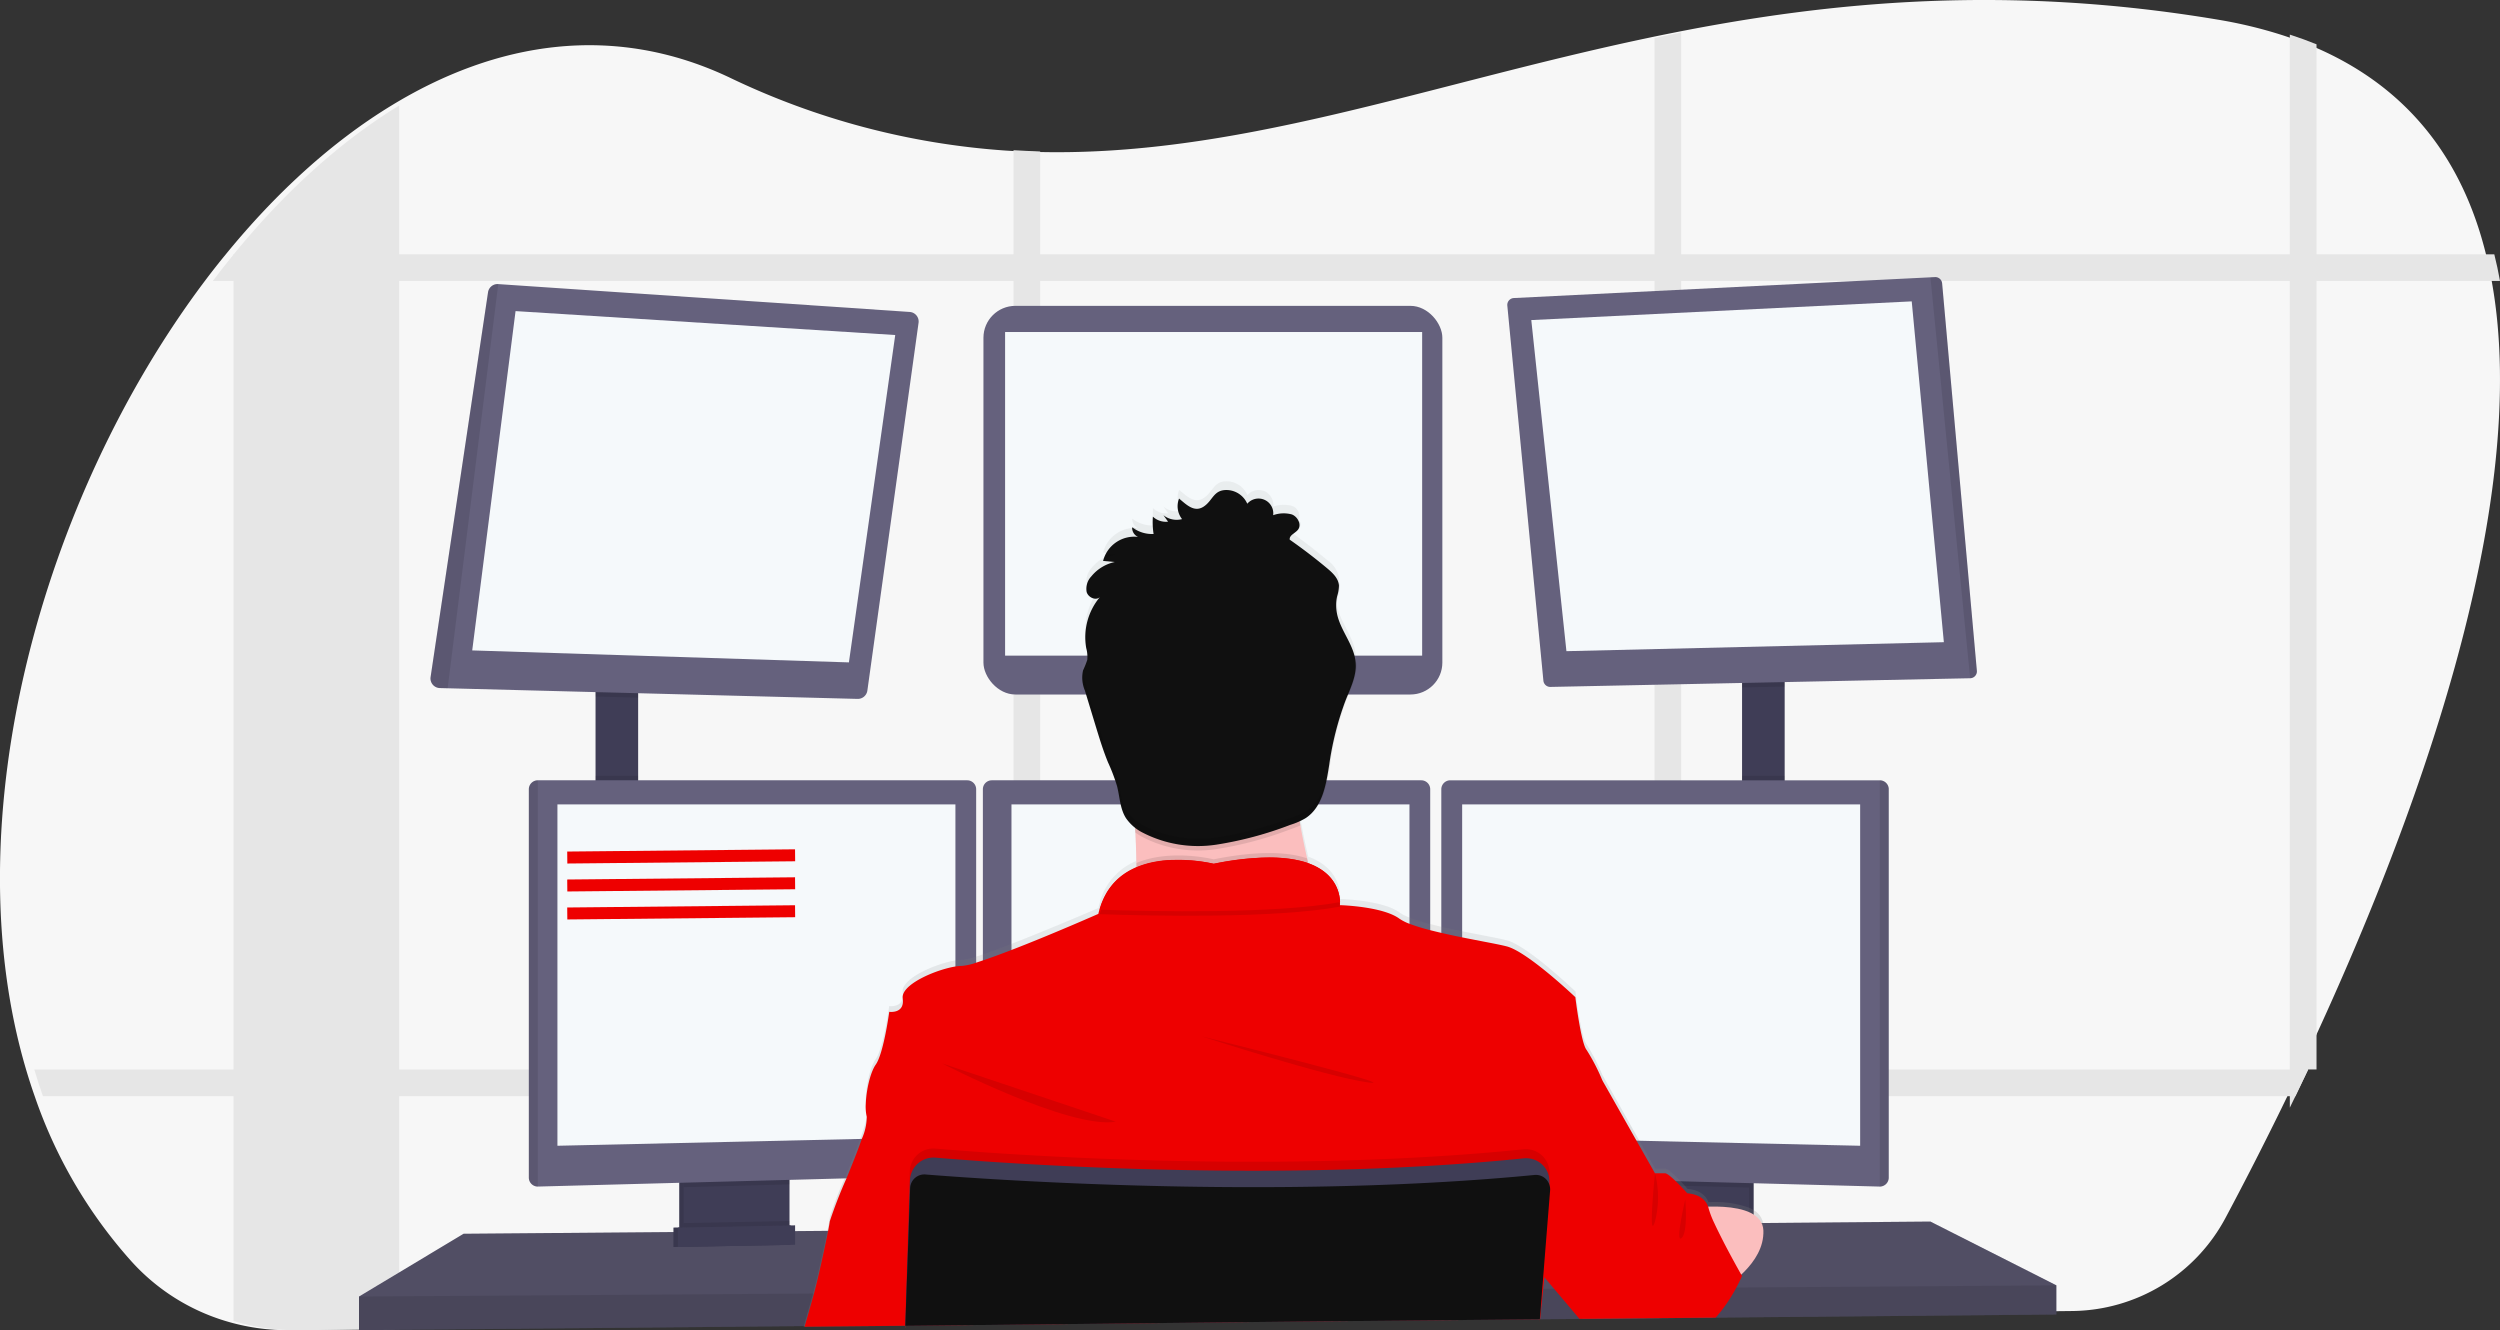 <svg xmlns="http://www.w3.org/2000/svg" xmlns:xlink="http://www.w3.org/1999/xlink" width="417.624" height="222.205" viewBox="0 0 417.624 222.205"><rect x="0" y="0" width="417.624" height="222.205" fill="#333333" stroke="none"/><defs><linearGradient id="a" x1="0.5" y1="1" x2="0.5" y2="-0.001" gradientUnits="objectBoundingBox"><stop offset="0" stop-color="gray" stop-opacity="0.251"/><stop offset="0.54" stop-color="gray" stop-opacity="0.122"/><stop offset="1" stop-color="gray" stop-opacity="0.102"/></linearGradient></defs><g transform="translate(-1139 -112.001)"><path d="M464.966,348.683q-.7,1.5-1.392,2.968-1.083,2.274-2.138,4.46c-.313.646-.626,1.279-.93,1.913-3.449,7.047-6.67,13.279-9.405,18.405a29.362,29.362,0,0,1-25.592,15.521l-60.822.662h-.642l-5.214.056-4.46.048-13.676.148h-.553l-6.963.076h-.213l-42.914.465-38.306.4-4.456.048-27.674.3h-.032l-17.948.193h-.193l-56.751.614-16.977.185a35.322,35.322,0,0,1-10.7-1.532,34.648,34.648,0,0,1-15.678-9.926,80.19,80.19,0,0,1-16.175-27.577q-.774-2.2-1.444-4.46c-12.357-41.771,2.707-95.663,29.819-131.727q1.7-2.262,3.465-4.412l.028-.032c8.338-10.235,17.687-18.786,27.646-24.866,17.647-10.793,37.2-13.833,56.43-4.773A126.232,126.232,0,0,0,247.3,198.094c1.488.1,2.976.168,4.456.213,33.782,1.063,65.442-11.11,102.621-18.967,1.48-.313,2.964-.622,4.46-.914,26.523-5.278,55.945-8.061,90.934-2.21a75.839,75.839,0,0,1,10.733,2.567q2.314.746,4.46,1.6c16.7,6.794,25.809,19.348,29.679,35.077q.549,2.19.951,4.456C502.458,257.757,482.36,311.428,464.966,348.683Z" transform="translate(1059.649 -60.944)" fill="#f7f7f7"/><g transform="translate(1144.73 117.425)"><path d="M200.914,217V421.393l-16.977.185a35.323,35.323,0,0,1-10.7-1.532V241.866h.028C181.606,231.619,190.955,223.068,200.914,217Z" transform="translate(-139.955 -204.799)" fill="#e6e6e6"/><path d="M546.674,283.444H164.6q1.7-2.262,3.465-4.412V279H545.724Q546.273,281.178,546.674,283.444Z" transform="translate(-134.781 -241.933)" fill="#e6e6e6"/><path d="M1034.16,189.09V360.347h-1.392q-1.083,2.274-2.138,4.46c-.313.646-.626,1.279-.931,1.913V187.47Q1032.014,188.216,1034.16,189.09Z" transform="translate(-652.916 -187.113)" fill="#e6e6e6"/><path d="M769.55,186.58V400.851l-4.46.048v-213.4C766.57,187.182,768.054,186.873,769.55,186.58Z" transform="translate(-494.433 -186.58)" fill="#e6e6e6"/><path d="M502.566,235.833V431.386l-4.456.048V235.62C499.6,235.716,501.086,235.772,502.566,235.833Z" transform="translate(-334.53 -215.952)" fill="#e6e6e6"/><path d="M470.1,618.52q-1.083,2.274-2.138,4.46H91.694q-.774-2.2-1.444-4.46Z" transform="translate(-90.25 -445.282)" fill="#e6e6e6"/></g><g transform="translate(1198.969 158.287)"><rect width="7.117" height="21.597" transform="translate(39.516 68.112)" fill="#3f3d56"/><rect width="7.117" height="22.848" transform="translate(231.041 66.988)" fill="#3f3d56"/><path d="M389.643,515.825v4.869l-56.9.524-.607.011-21.627.2-.517.008-6.574.056h-.195l-40.071.371-65.777.611h-.056l-16.724.157-.18,0-74.313.682V517.7l17.473-10.488,35.059-.292.749,0,.247,0,.749-.011,16.833-.139.753,0,.24,0,.749,0,5.4-.045.142,0,13.316-.112h.109l103.9-.876,2.543-.019h.255l1.94-.019,14.1-.116.749-.011.693-.008h.36l4.386-.034.869-.011,1.165-.008,3.652-.034,5.794-.049.749-.008,1.3-.007h.243l27.984-.24Z" transform="translate(-106.1 -347.398)" fill="#65617d"/><path d="M389.643,515.825v4.869l-56.9.524-.607.011-21.627.2-.517.008-6.574.056h-.195l-40.071.371-65.777.611h-.056l-16.724.157-.18,0-74.313.682V517.7l17.473-10.488,35.059-.292.749,0,.247,0,.749-.011,16.833-.139.753,0,.24,0,.749,0,5.4-.045.142,0,13.316-.112h.109l103.9-.876,2.543-.019h.255l1.94-.019,14.1-.116.749-.011.693-.008h.36l4.386-.034.869-.011,1.165-.008,3.652-.034,5.794-.049.749-.008,1.3-.007h.243l27.984-.24Z" transform="translate(-106.1 -347.398)" opacity="0.2"/><path d="M345.938,656.57v9.173a2.3,2.3,0,0,1-1.311,2.075,2.245,2.245,0,0,1-.936.225l-13.072.277a2.249,2.249,0,0,1-1.011-.214,2.292,2.292,0,0,1-1.337-2.086v-9.45Z" transform="translate(-274.772 -506.867)" fill="#3f3d56"/><path d="M345.938,656.57v9.173a2.3,2.3,0,0,1-1.311,2.075,2.245,2.245,0,0,1-.936.225l-13.072.277a2.249,2.249,0,0,1-1.011-.214,2.292,2.292,0,0,1-1.337-2.086v-9.45Z" transform="translate(-274.772 -506.867)" opacity="0.1"/><path d="M347.938,656.57v9.173a2.3,2.3,0,0,1-1.311,2.075,2.244,2.244,0,0,1-.936.225l-13.072.277a2.249,2.249,0,0,1-1.011-.214,2.292,2.292,0,0,1-1.337-2.086v-9.45Z" transform="translate(-276.022 -506.867)" fill="#3f3d56"/><rect width="17.668" height="11.799" transform="translate(215.309 149.703)" fill="#3f3d56"/><rect width="17.668" height="11.799" transform="translate(215.309 149.703)" opacity="0.1"/><rect width="17.668" height="11.799" transform="translate(214.56 149.703)" fill="#3f3d56"/><path d="M218.717,265.82v2.146l-7.117-.184V265.82Z" transform="translate(-172.084 -197.712)" opacity="0.1"/><path d="M298.862,266.484l-8.551,61.428a1.611,1.611,0,0,1-1.637,1.39l-68.47-1.775-1.3-.034a1.611,1.611,0,0,1-1.558-1.824l9.6-64.3a1.611,1.611,0,0,1,1.7-1.36l68.717,4.652a1.607,1.607,0,0,1,1.5,1.828Z" transform="translate(-205.387 -258.837)" fill="#65617d"/><path d="M163.84,99.16l-7.24,56.682,62.926,2,7.738-54.686Z" transform="translate(-137.685 -93.476)" fill="#f5f9fb"/><rect width="76.661" height="64.923" rx="5.33" transform="translate(104.315 4.807)" fill="#65617d"/><rect width="69.668" height="54.06" transform="translate(107.933 9.178)" fill="#f5f9fb"/><path d="M730.047,262.82v1.42l-7.117.146V262.82Z" transform="translate(-491.89 -195.836)" opacity="0.1"/><path d="M776.012,322.682a1.154,1.154,0,0,1-1.124,1.229l-70.118,1.45a1.154,1.154,0,0,1-1.172-1.045l-6.027-62.657a1.154,1.154,0,0,1,1.094-1.262l69.586-3.461L769,256.9a1.15,1.15,0,0,1,1.206,1.049Z" transform="translate(-505.744 -256.896)" fill="#65617d"/><path d="M628.93,97.944l63.552-3.124,5.367,56.933-63.05,1.5Z" transform="translate(-433.098 -90.762)" fill="#f5f9fb"/><path d="M894.041,322.682a1.154,1.154,0,0,1-1.124,1.229l-6.637-66.975.749-.037a1.15,1.15,0,0,1,1.206,1.049Z" transform="translate(-623.773 -256.896)" opacity="0.1"/><path d="M228.658,259.992,220.2,327.518l-1.3-.034a1.611,1.611,0,0,1-1.558-1.824l9.6-64.3A1.611,1.611,0,0,1,228.658,259.992Z" transform="translate(-205.387 -258.83)" opacity="0.1"/><rect width="7.117" height="6.398" transform="translate(39.516 83.312)" opacity="0.1"/><path d="M268.6,483.65v1.862l-17.668.472V483.65Z" transform="translate(-196.682 -333.951)" opacity="0.1"/><path d="M335.915,482.8v63a1.5,1.5,0,0,1-1.442,1.479l-71.785,1.91h-.019a1.5,1.5,0,0,1-1.48-1.48V482.8a1.5,1.5,0,0,1,1.48-1.479h71.766A1.5,1.5,0,0,1,335.915,482.8Z" transform="translate(-232.817 -397.259)" fill="#65617d"/><path d="M262.688,481.32v67.871h-.019a1.5,1.5,0,0,1-1.48-1.48V482.8a1.5,1.5,0,0,1,1.48-1.479Z" transform="translate(-232.817 -397.259)" opacity="0.1"/><path d="M194.6,319.15h66.485v55.529l-66.485,1.5Z" transform="translate(-161.451 -231.067)" fill="#f5f9fb"/><rect width="7.117" height="6.525" transform="translate(231.041 83.312)" opacity="0.1"/><path d="M696.6,483.65v2.4l-17.668-.472V483.65Z" transform="translate(-464.37 -333.951)" opacity="0.1"/><path d="M742.89,482.8v64.911a1.5,1.5,0,0,1-1.5,1.48h0l-71.8-1.91a1.5,1.5,0,0,1-1.442-1.479v-63a1.5,1.5,0,0,1,1.479-1.479H741.4a1.5,1.5,0,0,1,1.495,1.479Z" transform="translate(-487.346 -397.259)" fill="#65617d"/><path d="M865.188,482.8v64.912a1.5,1.5,0,0,1-1.5,1.479h0V481.32h0a1.5,1.5,0,0,1,1.5,1.48Z" transform="translate(-609.644 -397.259)" opacity="0.1"/><path d="M664.585,319.15H598.1v55.529l66.485,1.5Z" transform="translate(-413.816 -231.067)" fill="#f5f9fb"/><path d="M538.415,482.8v63a1.5,1.5,0,0,1-1.442,1.479l-71.785,1.91h0a1.5,1.5,0,0,1-1.5-1.48V482.8a1.5,1.5,0,0,1,1.48-1.479h71.766A1.5,1.5,0,0,1,538.415,482.8Z" transform="translate(-359.468 -397.259)" fill="#65617d"/><path d="M397.1,319.15h66.485v55.529l-66.485,1.5Z" transform="translate(-288.103 -231.067)" fill="#f5f9fb"/><path d="M389.643,533.65v4.869l-56.9.524-.607.011-21.627.2-.517.008-6.574.056h-.195l-40.071.371-65.777.611h-.056l-16.724.157-.18,0-74.313.682v-5.618l75.852-.5h.18l15.353-.1h.071l106.031-.7h.109l.064,0h.176l1.794-.011h.547l27.9-.187,1.648-.008.367,0Z" transform="translate(-106.1 -365.223)" opacity="0.1"/><circle cx="19.226" cy="19.226" r="19.226" transform="translate(123.541 51.257)" fill="#fbbebe"/><path d="M383.74,489.233a.465.465,0,0,1,.037-.131c.375-1.345,1.041-3.618,1.539-5.435.064-.225.124-.446.18-.655.551-2.049,1.622-6.847,2.217-9.84.21-1.052.375-1.873.408-2.285a62.346,62.346,0,0,1,2.48-6.454c.9-2.187,1.873-4.577,2.588-6.592a22.983,22.983,0,0,0,1.1-3.689,1.91,1.91,0,0,0,0-.8,5.5,5.5,0,0,1-.18-1.311h0c-.086-2.322.607-5.993,1.678-7.532,1.311-1.873,2.247-8.862,2.247-8.862s1.94.281,2.247-1.322a2.3,2.3,0,0,0,.037-.524,2.773,2.773,0,0,0-.034-.416c-.333-2.337,5.514-4.824,8.8-5.36a7.362,7.362,0,0,1,1.124-.1,10.2,10.2,0,0,0,2.341-.539q.524-.161,1.124-.375c1.378-.464,3.026-1.079,4.776-1.753,6.577-2.551,14.54-5.993,14.54-5.993.056-.266.12-.521.191-.772a10.379,10.379,0,0,1,6.124-7.09h0v-.749c0-1.292-.056-2.622-.112-3.948,0-.258-.022-.517-.037-.775V405.5c0-.262-.026-.524-.041-.783l-.067-.052a6.145,6.145,0,0,1-1.461-1.573,5.716,5.716,0,0,1-.532-1.124,34.319,34.319,0,0,1-.891-4.026l-.067-.277a31.459,31.459,0,0,0-1.5-3.963c-.828-2.03-1.465-4.12-2.1-6.236q-.577-1.922-1.165-3.85l-.592-1.963c-.112-.375-.225-.749-.311-1.124h0a4.964,4.964,0,0,1-.1-.524h0a3.746,3.746,0,0,1,.09-1.727,12.032,12.032,0,0,1,.494-1.124,2.954,2.954,0,0,0,.187-.517h0a1.147,1.147,0,0,0,.03-.12,2.119,2.119,0,0,0,.041-.4,6.92,6.92,0,0,0-.195-1.457.026.026,0,0,1,0-.019.964.964,0,0,0-.019-.1,9.535,9.535,0,0,1-.135-1.124,10.656,10.656,0,0,1,1.3-5.832l.071-.135a9.455,9.455,0,0,1,.689-1.041h0a5.282,5.282,0,0,1,.375-.457,1.5,1.5,0,0,1-2.079-.539,1.433,1.433,0,0,1-.086-.169c-.019-.045-.034-.094-.049-.142a3.06,3.06,0,0,1,.794-2.641,6.925,6.925,0,0,1,2.15-1.76h0a1.441,1.441,0,0,1,.15-.079,6.413,6.413,0,0,1,.989-.4h0a5.648,5.648,0,0,1,.61-.165l-1.39-.127-.562-.052a5.428,5.428,0,0,1,4.869-4.086h.4a4.4,4.4,0,0,1,.588.049,1.663,1.663,0,0,1-.993-1.622,5.4,5.4,0,0,0,3.442,1.146h.142a11.245,11.245,0,0,1-.127-1.225h0a12.435,12.435,0,0,1,0-1.671,3.161,3.161,0,0,0,2.54.846l-.779-1.086a3.555,3.555,0,0,0,2.457.768l.18-.019a2.626,2.626,0,0,0,.446-.086H447c-.071-.09-.135-.184-.2-.281l-.022-.045a3.624,3.624,0,0,1-.375-.783,2.486,2.486,0,0,1-.09-.326h0a3.277,3.277,0,0,1,.169-2.041c1.21,1.011,2.536,2.393,4.12,1.348s1.637-2.963,4.12-2.768a3.82,3.82,0,0,1,3.15,2.292,2.528,2.528,0,0,1,2.873-.655,2.566,2.566,0,0,1,1.453,2.581,5.176,5.176,0,0,1,3.128-.124,1.826,1.826,0,0,1,1.064,2.495.544.544,0,0,1-.052.075c-.461.6-1.479.921-1.371,1.671l.157.112.487.352q2.865,2.068,5.581,4.345a4.517,4.517,0,0,1,1.981,2.933,3.236,3.236,0,0,1-.09.888h0c-.06.292-.142.584-.206.876a7.308,7.308,0,0,0-.127,2.266h0c.026.221.06.438.1.659.573,2.9,2.888,5.285,3.116,8.24v.21a6.647,6.647,0,0,1-.026.948,20.219,20.219,0,0,1-1.678,5.244c-.041.1-.082.21-.12.315a52.18,52.18,0,0,0-2.622,10.548,37.557,37.557,0,0,1-.749,3.779,10.011,10.011,0,0,1-1.907,3.907,6.073,6.073,0,0,1-1.258,1.124,6.985,6.985,0,0,1-.993.528v.022c.041.229.075.457.116.685.023.12.041.24.064.375h0a.054.054,0,0,0,0,.022c.315,1.772.674,3.506,1.053,5.154l.191.82c4.719,1.7,5.278,5.2,5.311,6.532a3.615,3.615,0,0,1,0,.536s7.117.187,9.926,2.247a7.615,7.615,0,0,0,1.689.862,31.076,31.076,0,0,0,3.465,1.082c.6.157,1.232.311,1.873.461,1.124.258,2.315.509,3.465.749,3.068.618,5.956,1.124,7.42,1.5,3.495.884,11.488,8.547,11.488,8.547s.936,7.731,1.873,8.858a33.411,33.411,0,0,1,2.622,5.09l6.2,11.016,2.622,4.633h1.685a2.865,2.865,0,0,1,1.2.787c.446.4.94.891,1.375,1.341l.719.768.449.5s2.723.067,3.461,2.221a16.9,16.9,0,0,1,6.847.937,5.29,5.29,0,0,1,.749.4,3.251,3.251,0,0,1,1.547,2.12,3.134,3.134,0,0,1,.067.539c0,.214,0,.427,0,.637-.135,2.835-1.981,5.2-3.678,6.783l.12.213s-.056.135-.165.375c-.03.071-.067.15-.109.24h0c-.221.472-.573,1.18-1.034,2.008a23.716,23.716,0,0,1-3.585,4.933l-.109.112-21.627.2-.064-.075-4.2-5-2.086-2.487-.064-.079-.06.6-.2,1.985-.487,4.8-.026.24v.064l-.056.554.041-.554h-.109l-40.078.375-65.78.727v.315h-.052v-.315l-16.762.18Z" transform="translate(-309.465 -313.866)" fill="url(#a)"/><path d="M561.251,481.254s-37.269,4.495-33.711,0c1.289-1.626,1.644-6.442,1.573-11.93-.022-1.667-.082-3.394-.169-5.113-.412-8.24-1.4-16.293-1.4-16.293s32.587-15.357,28.841-3.184c-1.5,4.918-1.008,11.825.131,18.308.333,1.892.719,3.746,1.124,5.506a129.067,129.067,0,0,0,3.615,12.705Z" transform="translate(-399.253 -371.442)" fill="#fbbebe"/><path d="M561.251,527.369s-37.269,4.495-33.711,0c1.289-1.626,1.644-6.442,1.573-11.93,5.682-2.427,12.911-.618,12.911-.618,7.611-1.517,12.492-1.221,15.612-.157a129.08,129.08,0,0,0,3.615,12.705Z" transform="translate(-399.253 -417.558)" opacity="0.1"/><path d="M400.992,594.286v-.315l65.78-.715,40.078-.375h.112l-.041.554.056-.554h.071v-.064l.513-5.038.195-1.906.06-.6.052-.5,2.315-7.72,2.315-7.708,1.948-6.491,2.974-9.918a33.274,33.274,0,0,0-2.622-5.057c-.936-1.124-1.873-8.8-1.873-8.8s-7.993-7.615-11.488-8.491c-1.465-.375-4.356-.873-7.427-1.5-1.15-.232-2.33-.479-3.465-.749-.641-.146-1.27-.3-1.873-.453a32.95,32.95,0,0,1-3.465-1.071,7.757,7.757,0,0,1-1.686-.858c-2.753-2.019-9.652-2.247-9.918-2.247h0a.157.157,0,0,1,0-.026v-.034a3.828,3.828,0,0,0,0-.472,3,3,0,0,0-.034-.524.472.472,0,0,0-.026-.187c-.019-.135-.041-.277-.075-.427a1.878,1.878,0,0,0-.045-.2,6.447,6.447,0,0,0-.468-1.307c-.026-.06-.06-.124-.09-.184a6.838,6.838,0,0,0-.637-.985c-.049-.064-.1-.131-.157-.195a7.34,7.34,0,0,0-1.019-.989c-.1-.079-.206-.161-.315-.236a1.743,1.743,0,0,0-.191-.135l-.333-.217-.311-.18c-.273-.15-.562-.3-.877-.434-.1-.045-.2-.086-.307-.127l-.408-.157h-.022l-.281-.112c-.214-.071-.431-.135-.659-.2L467,516.3l-.375-.086-.375-.079c-.375-.075-.775-.142-1.195-.195l-.427-.053-.438-.045-.453-.037-.644-.037-.749-.026a46.716,46.716,0,0,0-9.833,1.046,27.067,27.067,0,0,0-6.835-.63h-.326l-.375.022h-.24l-.483.045a3.593,3.593,0,0,0-.487.056c-.161.023-.33.041-.491.067l-.247.041c-.244.041-.491.086-.749.139q-.124.022-.247.056c-.326.071-.652.157-.974.255-.161.045-.322.1-.483.154-.082.023-.161.052-.24.082l-.24.086-.236.094-.281.112c-.142.06-.281.124-.419.191-.079.034-.157.071-.232.112s-.154.075-.225.116a10.4,10.4,0,0,0-2.326,1.641l-.191.183L436,519.8c-.064.064-.124.131-.184.2a8.933,8.933,0,0,0-.682.843c-.06.079-.116.157-.172.24a10.007,10.007,0,0,0-.644,1.094c-.049.09-.094.184-.139.273a12.249,12.249,0,0,0-.749,1.966q-.1.375-.191.749s-7.93,3.5-14.507,6.03c-1.749.674-3.4,1.285-4.776,1.745-.4.135-.775.259-1.124.375a10,10,0,0,1-2.341.539,7.347,7.347,0,0,0-1.124.1c-3.023.491-8.2,2.622-8.768,4.761a1.382,1.382,0,0,0-.037.524s0,.026,0,.041c.375,2.622-2.247,2.247-2.247,2.247s-.936,6.929-2.247,8.8c-.948,1.349-1.6,4.356-1.678,6.626h0a7.342,7.342,0,0,0,.165,2.109v.053a9.246,9.246,0,0,1-.82,3.629c-.663,1.929-1.629,4.326-2.558,6.589a76.732,76.732,0,0,0-2.8,7.2c-.034.3-.131.847-.266,1.547-.547,2.854-1.76,8.289-2.36,10.488-.446,1.641-1.094,3.888-1.539,5.431a.525.525,0,0,1-.037.131l16.792-.165v.315h.052Z" transform="translate(-309.734 -418.787)" fill="#e00"/><path d="M445.44,607.57s21.35,11.05,29.029,9.739Z" transform="translate(-348.054 -476.221)" opacity="0.1"/><path d="M561.44,595.57s20.788,6.742,27.717,7.678S561.44,595.57,561.44,595.57Z" transform="translate(-420.605 -468.716)" opacity="0.1"/><path d="M555.953,525.218c-10.862,2-31.313,1.569-40.153,1.266,3.24-11.611,19.039-7.664,19.039-7.664C554.395,514.918,555.893,523.016,555.953,525.218Z" transform="translate(-392.06 -420.058)" opacity="0.1"/><path d="M555.953,523.218c-10.862,2-31.313,1.569-40.153,1.266,3.24-11.611,19.039-7.664,19.039-7.664C554.395,512.918,555.893,521.016,555.953,523.218Z" transform="translate(-392.06 -418.807)" fill="#e00"/><path d="M776.94,671.763s12.8-1.966,13.046,3.652-6.525,9.544-6.525,9.544Z" transform="translate(-555.387 -516.161)" fill="#fbbebe"/><path d="M556.875,463.043a17.6,17.6,0,0,1-1.686.652A60.2,60.2,0,0,1,542.829,467a20.2,20.2,0,0,1-12.42-2.06,10.759,10.759,0,0,1-1.124-.73c-.412-8.24-1.4-16.293-1.4-16.293s32.587-15.357,28.841-3.184C555.231,449.652,555.736,456.559,556.875,463.043Z" transform="translate(-399.615 -371.442)" opacity="0.1"/><path d="M524.627,356.717a3.547,3.547,0,0,1-3.116-.655l.779,1.083a3.173,3.173,0,0,1-2.539-.843,12.765,12.765,0,0,0,.12,2.9,5.439,5.439,0,0,1-3.581-1.124,1.655,1.655,0,0,0,.989,1.614,5.371,5.371,0,0,0-5.843,4.012l1.955.18a6.918,6.918,0,0,0-3.91,2.386,3.03,3.03,0,0,0-.794,2.622c.262.914,1.528,1.5,2.217.847a10.465,10.465,0,0,0-2.285,8.536,5.418,5.418,0,0,1,.172,1.97,16.7,16.7,0,0,1-.708,1.757,5.55,5.55,0,0,0,.315,3.371l1.757,5.776c.637,2.086,1.27,4.176,2.1,6.2a30.754,30.754,0,0,1,1.5,3.937c.472,1.813.491,3.8,1.5,5.382a7.466,7.466,0,0,0,2.689,2.371,20.206,20.206,0,0,0,12.42,2.06,60.16,60.16,0,0,0,12.342-3.307,11.614,11.614,0,0,0,2.562-1.124c2.791-1.828,3.412-5.566,3.933-8.858a50.292,50.292,0,0,1,2.731-10.787c.817-2.056,1.873-4.143,1.693-6.345-.229-2.925-2.543-5.3-3.116-8.173a7.117,7.117,0,0,1,.026-2.91,6.615,6.615,0,0,0,.3-1.76c-.064-1.206-1.053-2.135-1.981-2.91q-3.023-2.525-6.24-4.772c-.109-.749.91-1.071,1.371-1.663.652-.835-.022-2.161-1.011-2.551a5.177,5.177,0,0,0-3.128.124,2.468,2.468,0,0,0-4.326-1.914,3.821,3.821,0,0,0-3.154-2.277c-2.483-.195-2.532,1.7-4.12,2.749s-2.9-.333-4.12-1.337A3.476,3.476,0,0,0,524.627,356.717Z" transform="translate(-387.133 -316.286)" fill="#101010"/><path d="M741.4,643.066s-.333.794-.948,1.944a25.845,25.845,0,0,1-3.371,4.933l-.1.109h-.607l-21.627.2h-.517l-.064-.075-4.2-4.978-1.581-1.877-.064-.079-.135-.157-.075-.09-.1-.116-3.075-3.648,1.124-4.682,1.914-7.888.049-.191.375-1.5.266-1.124.891-3.663,3.056-12.6,5.431,2.809,5.727,10.113,3.075,5.431h1.686c.318,0,1.049.614,1.783,1.322.262.251.524.517.749.749.667.689,1.195,1.281,1.195,1.281s2.731.06,3.465,2.21a2.608,2.608,0,0,1,.094.318,15.1,15.1,0,0,0,.948,2.457c.483,1.053,1.09,2.247,1.7,3.442,1.142,2.191,2.3,4.277,2.731,5.034l.052.094Z" transform="translate(-510.356 -476.227)" fill="#e00"/><path d="M536.619,649.891l-.037.536v.037l-.064.861-.5,6.933-.6,8.353-.172,2.352L534.87,674v.064l-40.078.375-65.769.712v.315h-.052v-.419l.169-5.379.322-10.51.277-8.911.026-.888a3.944,3.944,0,0,1,4.278-3.809c1.768.15,4.064.333,6.81.528l1.124.082c15.855,1.1,45.157,2.524,74.725.749.622-.034,1.247-.071,1.873-.116,4.585-.288,9.165-.659,13.7-1.124a3.944,3.944,0,0,1,4.345,4.206Z" transform="translate(-337.753 -499.964)" opacity="0.1"/><path d="M429.08,677.983v-.315l65.781-.715,40.078-.375h.112v-.064l.375-5.034.161-2.247.614-8.469.483-6.7V653.9a3.975,3.975,0,0,0-.041-.925.11.11,0,0,0,0-.037,3.892,3.892,0,0,0-.749-1.738,3.948,3.948,0,0,0-3.528-1.5c-4.536.464-9.117.835-13.7,1.124-.625.045-1.251.083-1.873.116-29.568,1.757-58.87.333-74.725-.749l-1.124-.082c-2.745-.195-5.042-.375-6.809-.528a3.948,3.948,0,0,0-4.21,3.2,4.117,4.117,0,0,0-.067.614l-.255,8.3-.348,10.514-.165,5.379V678Z" transform="translate(-337.822 -502.485)" fill="#3f3d56"/><path d="M536.819,659.739l-.461,5.742-.685,8.559-.172,2.143-.375,4.8-.022.24v.064h0l-.056.554.041-.554h-.109l-40.078.375-65.792.712v-.1l.184-5.379.375-10.51.24-6.986a2.382,2.382,0,0,1,1.146-1.966,2.34,2.34,0,0,1,1.416-.337c.787.064,1.753.139,2.88.221,1.832.135,4.09.292,6.72.457,4.869.307,10.978.637,17.979.906,19.477.749,45.771,1,70.747-1.187,1.124-.1,2.285-.206,3.42-.315a2.344,2.344,0,0,1,1.3.247,1.941,1.941,0,0,1,.322.2,2.3,2.3,0,0,1,.749.921,1.343,1.343,0,0,1,.094.229A2.351,2.351,0,0,1,536.819,659.739Z" transform="translate(-337.841 -507.186)" fill="#101010"/><path d="M347.938,677.87v1.195a2.3,2.3,0,0,1-1.311,2.075l-15.02.288a2.292,2.292,0,0,1-1.337-2.086v-1.124Z" transform="translate(-276.022 -520.189)" opacity="0.1"/><path d="M265.921,510.147l-19.571.375v-3.247l19.571-.375Z" transform="translate(-193.818 -348.493)" fill="#3f3d56"/><path d="M265.921,510.147l-19.571.375v-3.247l19.571-.375Z" transform="translate(-193.818 -348.493)" opacity="0.1"/><path d="M267.921,510.147l-19.571.375v-3.247l19.571-.375Z" transform="translate(-195.069 -348.493)" fill="#3f3d56"/><g transform="translate(120.94 37.578)" opacity="0.1"><path d="M551.677,358.846a3.652,3.652,0,0,1-.708-1.626,3.555,3.555,0,0,0,.157,1.723A3.37,3.37,0,0,0,551.677,358.846Z" transform="translate(-534.969 -357.22)"/><path d="M540,365.886a13.153,13.153,0,0,1-.139-1.386v1.39Z" transform="translate(-528.048 -361.773)"/><path d="M621.687,396.316a6.872,6.872,0,0,1,.135-.992,6.735,6.735,0,0,0,.3-1.757,2.308,2.308,0,0,0-.06-.4c-.064.345-.165.689-.24,1.03A7.168,7.168,0,0,0,621.687,396.316Z" transform="translate(-579.21 -379.705)"/><path d="M600.917,367.5l.408.3a7.386,7.386,0,0,0,.963-.832,1.375,1.375,0,0,0,.142-1.363,1.124,1.124,0,0,1-.142.24C601.827,366.432,600.808,366.757,600.917,367.5Z" transform="translate(-566.23 -362.461)"/><path d="M518.216,380.29a4.606,4.606,0,0,0-.326.854,6.8,6.8,0,0,1,1.873-.708Z" transform="translate(-514.307 -371.649)"/><path d="M531.369,368.641a5.552,5.552,0,0,1-.7-.461,1.6,1.6,0,0,0,.034.442A4.437,4.437,0,0,1,531.369,368.641Z" transform="translate(-522.295 -364.075)"/><path d="M554.019,428.33a19.291,19.291,0,0,1-1.686,5.289A50.277,50.277,0,0,0,549.6,444.41c-.521,3.292-1.124,7.031-3.933,8.855a11.237,11.237,0,0,1-2.558,1.124,59.964,59.964,0,0,1-12.361,3.307,20.2,20.2,0,0,1-12.42-2.056,7.493,7.493,0,0,1-2.689-2.371c-1-1.584-1.019-3.57-1.5-5.382a30.8,30.8,0,0,0-1.5-3.94c-.828-2.015-1.464-4.12-2.1-6.192q-.88-2.888-1.757-5.779a10.781,10.781,0,0,1-.427-1.779,6.712,6.712,0,0,0,.427,2.9q.876,2.9,1.757,5.779c.633,2.086,1.27,4.176,2.1,6.192a30.79,30.79,0,0,1,1.5,3.94c.472,1.813.491,3.8,1.5,5.383a7.493,7.493,0,0,0,2.689,2.371,20.209,20.209,0,0,0,12.42,2.056,60.415,60.415,0,0,0,12.361-3.307,11.237,11.237,0,0,0,2.558-1.124c2.79-1.824,3.412-5.562,3.933-8.855a50.275,50.275,0,0,1,2.731-10.791c.817-2.053,1.873-4.139,1.693-6.345C554.027,428.375,554.019,428.352,554.019,428.33Z" transform="translate(-508.324 -401.695)"/><path d="M510.073,419.031v-.041a5.243,5.243,0,0,0-.172-1.966,9.967,9.967,0,0,1-.146-1.244,10.248,10.248,0,0,0,.146,2.367C509.961,418.439,510.028,418.735,510.073,419.031Z" transform="translate(-509.21 -393.846)"/><path d="M511.487,396.3a10.4,10.4,0,0,1,.977-1.375c-.685.656-1.951.071-2.217-.839a2.184,2.184,0,0,0,0,1.124A1.644,1.644,0,0,0,511.487,396.3Z" transform="translate(-509.481 -380.28)"/></g><path d="M762.559,656.57a16.275,16.275,0,0,1,0,8.053C761.372,668.369,762.559,656.57,762.559,656.57Z" transform="translate(-546.063 -506.867)" opacity="0.1"/><path d="M775.267,668.3s.5,5.469-.625,6.439S775.267,668.3,775.267,668.3Z" transform="translate(-553.714 -514.204)" opacity="0.1"/><line y1="0.375" x2="38.059" transform="translate(34.793 96.59)" fill="none" stroke="#e00" stroke-miterlimit="10" stroke-width="2"/><line y1="0.371" x2="38.059" transform="translate(34.793 101.264)" fill="none" stroke="#e00" stroke-miterlimit="10" stroke-width="2"/><line y1="0.375" x2="38.059" transform="translate(34.793 105.935)" fill="none" stroke="#e00" stroke-miterlimit="10" stroke-width="2"/></g></g></svg>